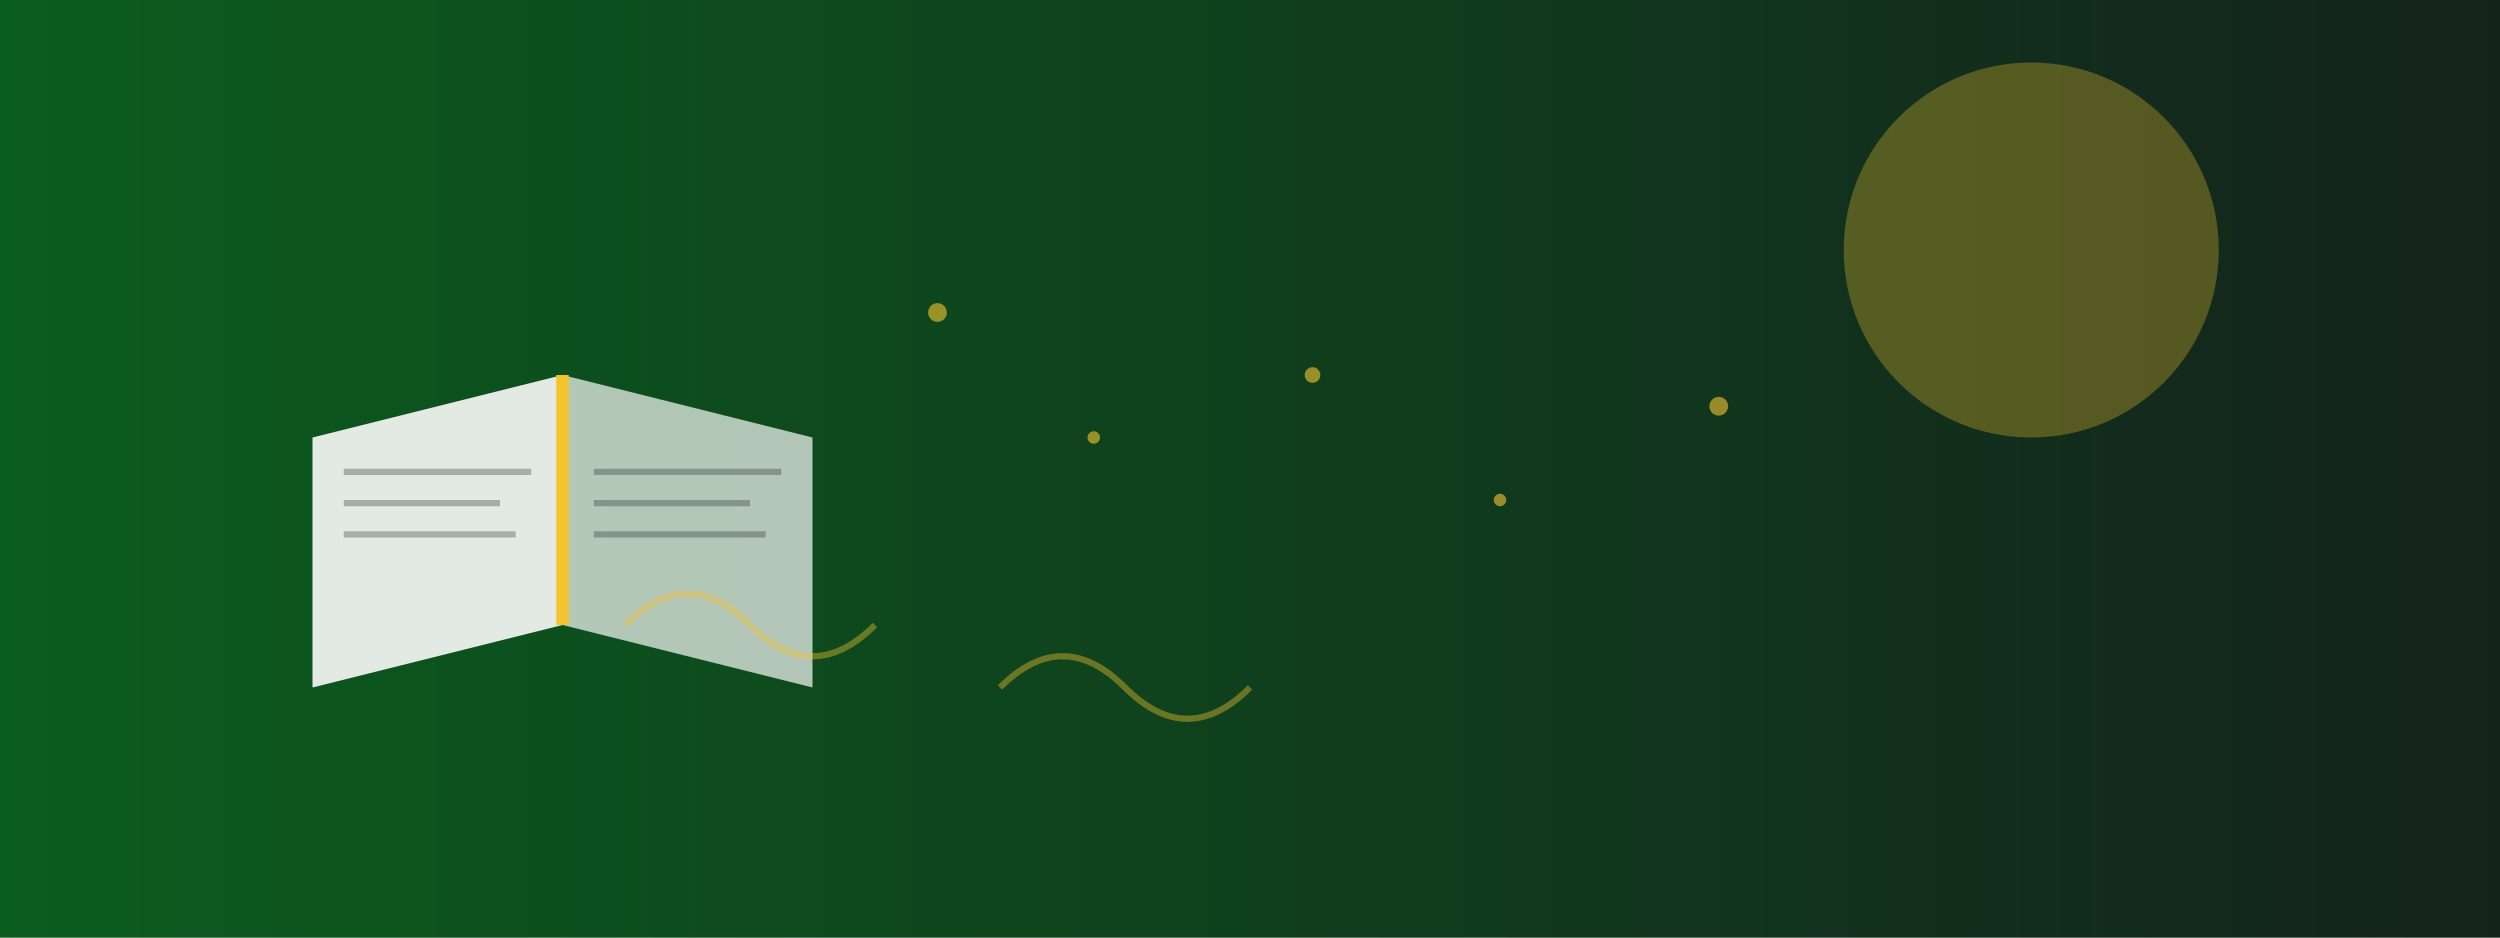 <svg xmlns="http://www.w3.org/2000/svg" viewBox="0 0 800 300">
  <rect x="0" y="0" width="800" height="300" fill="#808080" stroke="none"/>
  <!-- Background gradient -->
  <defs>
    <linearGradient id="knowledgeGrad" x1="0%" y1="0%" x2="100%" y2="0%">
      <stop offset="0%" style="stop-color:#0B5D1E;stop-opacity:1" />
      <stop offset="100%" style="stop-color:#14221C;stop-opacity:1" />
    </linearGradient>
  </defs>
  
  <!-- Background -->
  <rect width="800" height="300" fill="url(#knowledgeGrad)"/>
  
  <!-- Decorative moon in background -->
  <circle cx="650" cy="80" r="60" fill="#F4C430" opacity="0.3"/>
  
  <!-- Book and knowledge elements -->
  <g transform="translate(100, 80)">
    <!-- Open book -->
    <path d="M0 60 L80 40 L80 120 L0 140 Z" fill="#FAFBF8" opacity="0.9"/>
    <path d="M80 40 L160 60 L160 140 L80 120 Z" fill="#FAFBF8" opacity="0.7"/>
    <!-- Book spine -->
    <rect x="78" y="40" width="4" height="80" fill="#F4C430"/>
    <!-- Text lines -->
    <rect x="10" y="70" width="60" height="2" fill="#14221C" opacity="0.3"/>
    <rect x="10" y="80" width="50" height="2" fill="#14221C" opacity="0.3"/>
    <rect x="10" y="90" width="55" height="2" fill="#14221C" opacity="0.3"/>
    <rect x="90" y="70" width="60" height="2" fill="#14221C" opacity="0.3"/>
    <rect x="90" y="80" width="50" height="2" fill="#14221C" opacity="0.3"/>
    <rect x="90" y="90" width="55" height="2" fill="#14221C" opacity="0.3"/>
  </g>
  
  <!-- Floating knowledge symbols -->
  <g fill="#F4C430" opacity="0.6">
    <circle cx="300" cy="100" r="3"/>
    <circle cx="350" cy="140" r="2"/>
    <circle cx="420" cy="120" r="2.5"/>
    <circle cx="480" cy="160" r="2"/>
    <circle cx="550" cy="130" r="3"/>
  </g>
  
  <!-- Decorative Arabic/Urdu calligraphy style elements -->
  <g stroke="#F4C430" stroke-width="2" fill="none" opacity="0.4">
    <path d="M200 200 Q220 180 240 200 Q260 220 280 200"/>
    <path d="M320 220 Q340 200 360 220 Q380 240 400 220"/>
  </g>
</svg>
